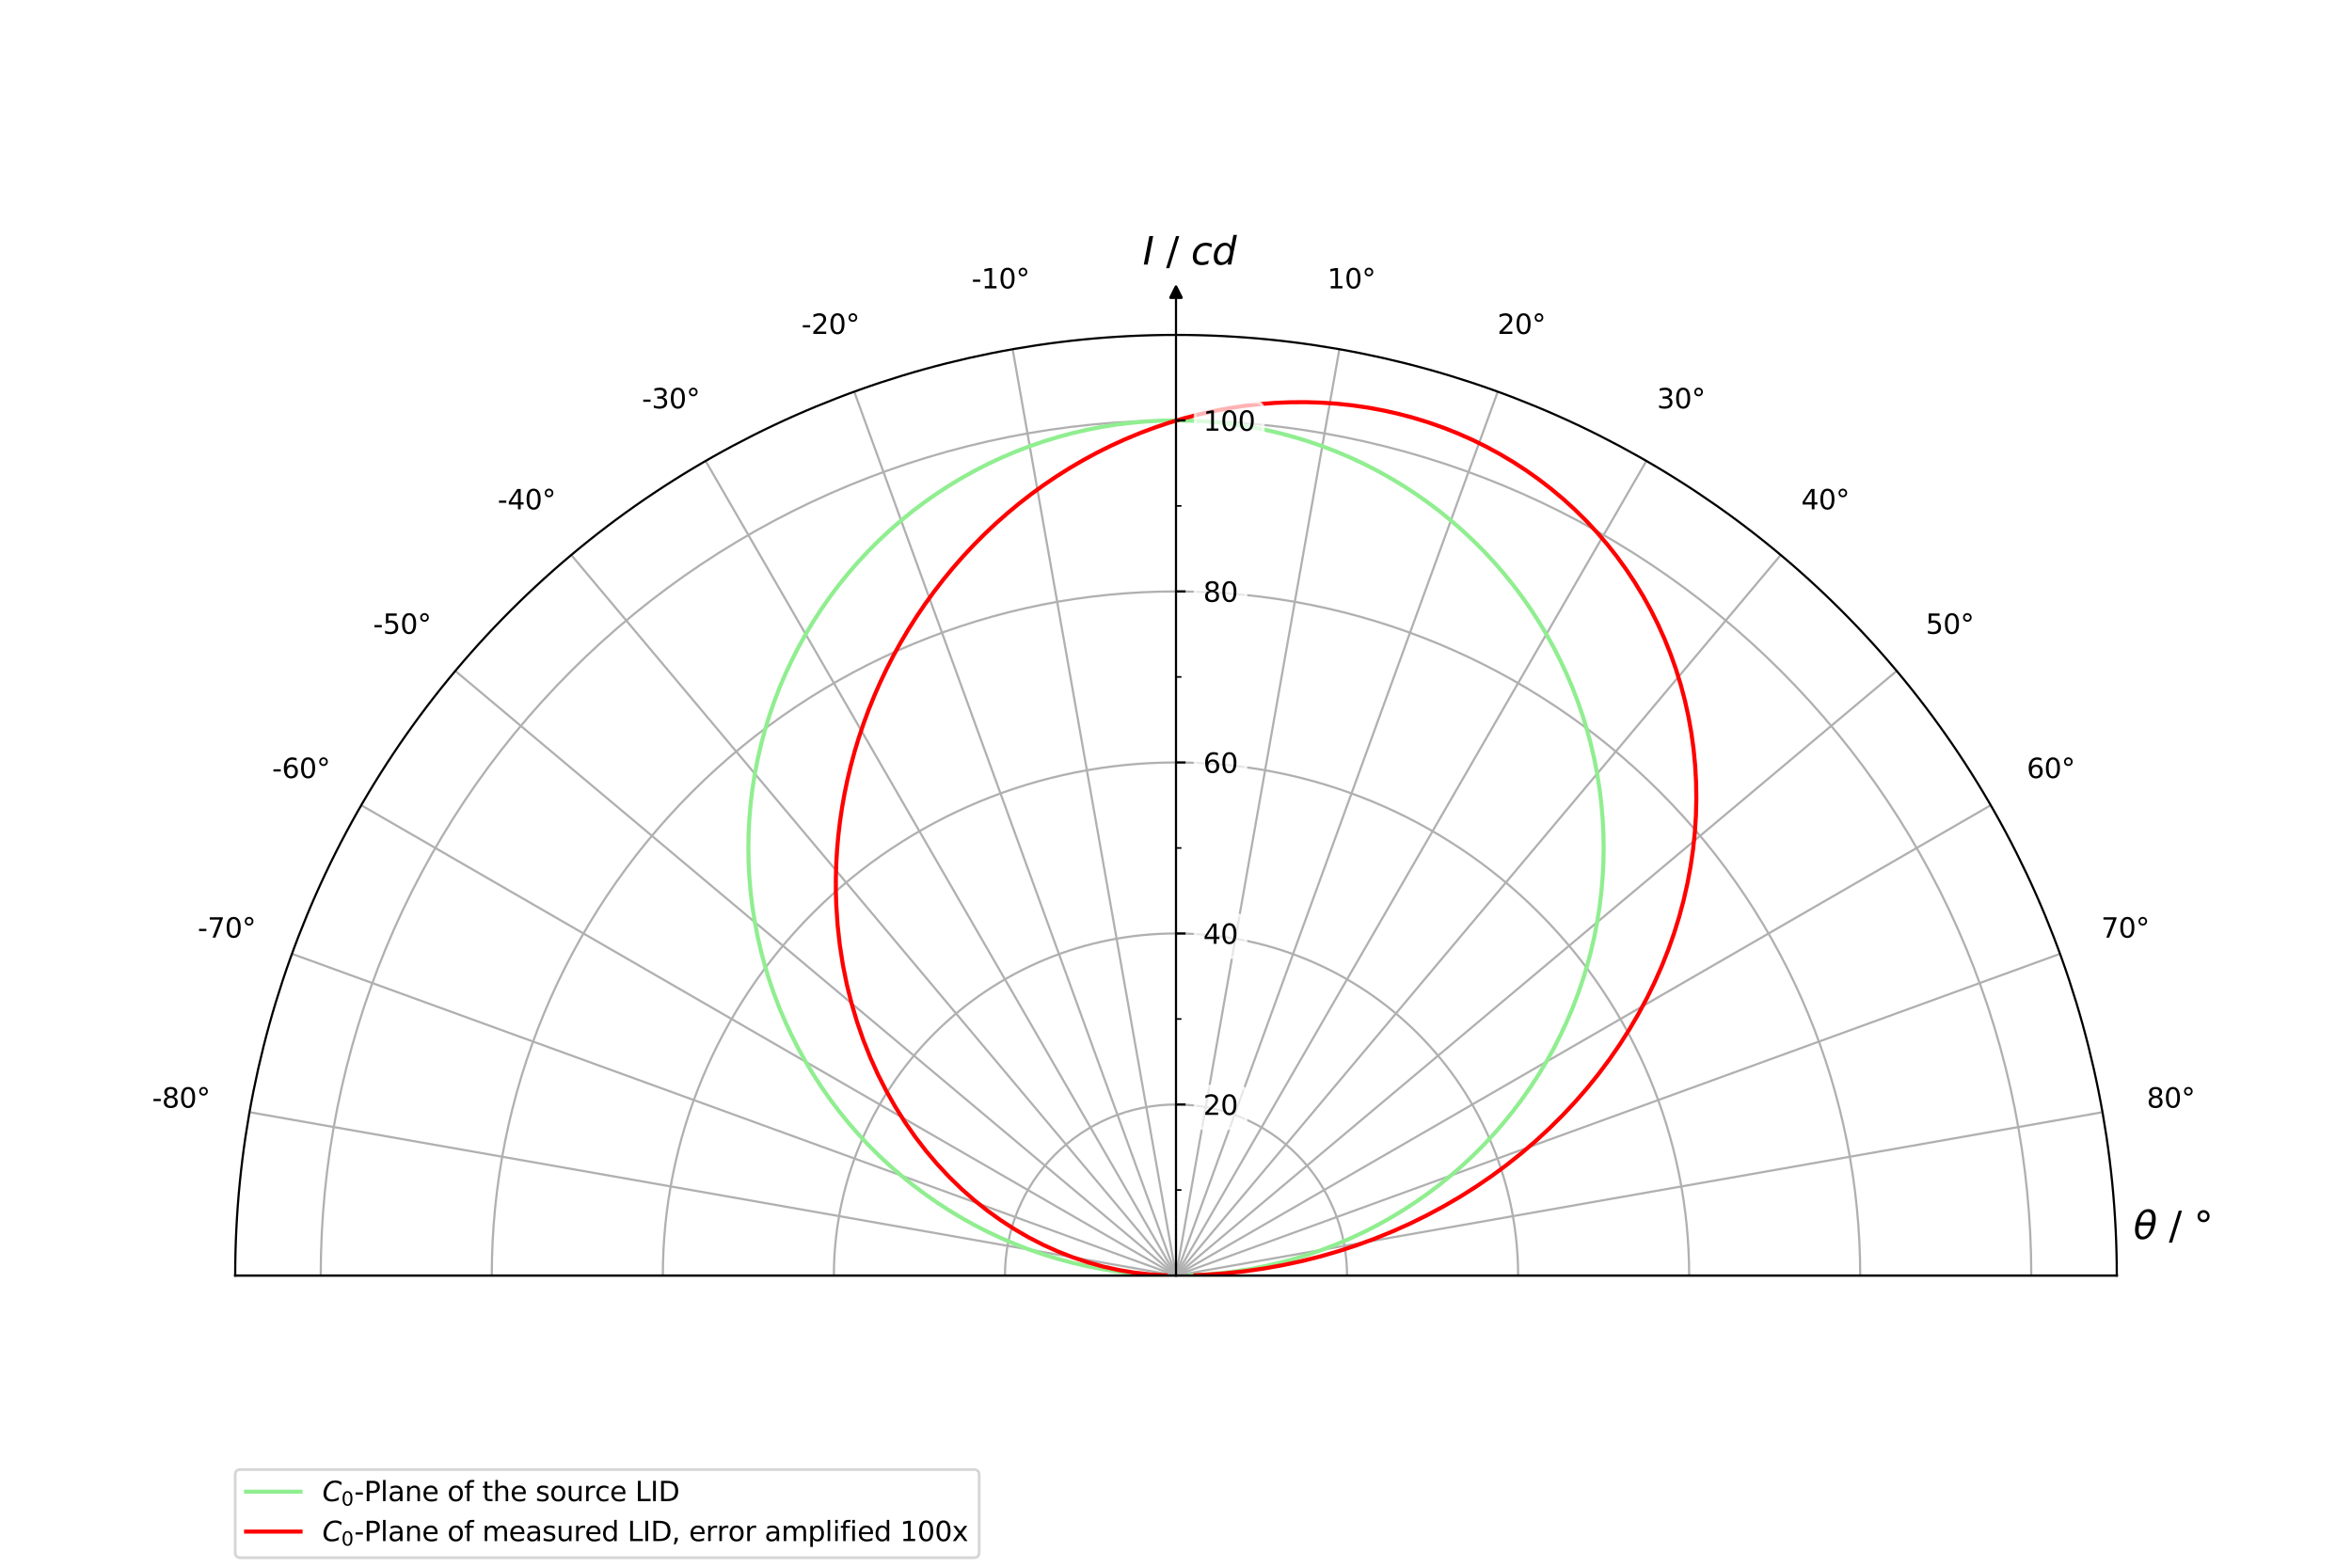 <?xml version="1.0" encoding="utf-8" standalone="no"?>
<!DOCTYPE svg PUBLIC "-//W3C//DTD SVG 1.1//EN"
  "http://www.w3.org/Graphics/SVG/1.1/DTD/svg11.dtd">
<svg xmlns:xlink="http://www.w3.org/1999/xlink" width="864pt" height="576pt" viewBox="0 0 864 576" xmlns="http://www.w3.org/2000/svg" version="1.1">
 <defs>
  <style type="text/css">*{stroke-linejoin: round; stroke-linecap: butt}</style>
 </defs>
 <g id="figure_1">
  <g id="patch_1">
   <path d="M 0 576 
L 864 576 
L 864 0 
L 0 0 
z
" style="fill: #ffffff"/>
  </g>
  <g id="axes_1">
   <g id="patch_2">
    <path d="M 777.6 468.655 
C 777.6 377.031 741.164 289.066 676.376 224.278 
C 611.588 159.491 523.624 123.055 432 123.055 
C 340.376 123.055 252.412 159.491 187.624 224.278 
C 122.836 289.066 86.4 377.031 86.4 468.655 
L 432 468.655 
C 432 468.655 432 468.655 432 468.655 
C 432 468.655 432 468.655 432 468.655 
C 432 468.655 432 468.655 432 468.655 
C 432 468.655 432 468.655 432 468.655 
L 777.6 468.655 
z
" style="fill: none; opacity: 0"/>
   </g>
   <g id="matplotlib.axis_1">
    <g id="xtick_1">
     <g id="line2d_1">
      <path d="M 432 468.655 
L 91.65 408.642 
" clip-path="url(#p8009ae9ddf)" style="fill: none; stroke: #b0b0b0; stroke-width: 0.8; stroke-linecap: square"/>
     </g>
     <g id="text_1">
      <!-- -80° -->
      <g transform="translate(55.871 406.973) scale(0.1 -0.1)">
       <defs>
        <path id="DejaVuSans-2d" d="M 313 2009 
L 1997 2009 
L 1997 1497 
L 313 1497 
L 313 2009 
z
" transform="scale(0.016)"/>
        <path id="DejaVuSans-38" d="M 2034 2216 
Q 1584 2216 1326 1975 
Q 1069 1734 1069 1313 
Q 1069 891 1326 650 
Q 1584 409 2034 409 
Q 2484 409 2743 651 
Q 3003 894 3003 1313 
Q 3003 1734 2745 1975 
Q 2488 2216 2034 2216 
z
M 1403 2484 
Q 997 2584 770 2862 
Q 544 3141 544 3541 
Q 544 4100 942 4425 
Q 1341 4750 2034 4750 
Q 2731 4750 3128 4425 
Q 3525 4100 3525 3541 
Q 3525 3141 3298 2862 
Q 3072 2584 2669 2484 
Q 3125 2378 3379 2068 
Q 3634 1759 3634 1313 
Q 3634 634 3220 271 
Q 2806 -91 2034 -91 
Q 1263 -91 848 271 
Q 434 634 434 1313 
Q 434 1759 690 2068 
Q 947 2378 1403 2484 
z
M 1172 3481 
Q 1172 3119 1398 2916 
Q 1625 2713 2034 2713 
Q 2441 2713 2670 2916 
Q 2900 3119 2900 3481 
Q 2900 3844 2670 4047 
Q 2441 4250 2034 4250 
Q 1625 4250 1398 4047 
Q 1172 3844 1172 3481 
z
" transform="scale(0.016)"/>
        <path id="DejaVuSans-30" d="M 2034 4250 
Q 1547 4250 1301 3770 
Q 1056 3291 1056 2328 
Q 1056 1369 1301 889 
Q 1547 409 2034 409 
Q 2525 409 2770 889 
Q 3016 1369 3016 2328 
Q 3016 3291 2770 3770 
Q 2525 4250 2034 4250 
z
M 2034 4750 
Q 2819 4750 3233 4129 
Q 3647 3509 3647 2328 
Q 3647 1150 3233 529 
Q 2819 -91 2034 -91 
Q 1250 -91 836 529 
Q 422 1150 422 2328 
Q 422 3509 836 4129 
Q 1250 4750 2034 4750 
z
" transform="scale(0.016)"/>
        <path id="DejaVuSans-b0" d="M 1600 4347 
Q 1350 4347 1178 4173 
Q 1006 4000 1006 3750 
Q 1006 3503 1178 3333 
Q 1350 3163 1600 3163 
Q 1850 3163 2022 3333 
Q 2194 3503 2194 3750 
Q 2194 3997 2020 4172 
Q 1847 4347 1600 4347 
z
M 1600 4750 
Q 1800 4750 1984 4673 
Q 2169 4597 2303 4453 
Q 2447 4313 2519 4134 
Q 2591 3956 2591 3750 
Q 2591 3338 2302 3052 
Q 2013 2766 1594 2766 
Q 1172 2766 890 3047 
Q 609 3328 609 3750 
Q 609 4169 896 4459 
Q 1184 4750 1600 4750 
z
" transform="scale(0.016)"/>
       </defs>
       <use xlink:href="#DejaVuSans-2d"/>
       <use xlink:href="#DejaVuSans-38" x="36.084"/>
       <use xlink:href="#DejaVuSans-30" x="99.707"/>
       <use xlink:href="#DejaVuSans-b0" x="163.33"/>
      </g>
     </g>
    </g>
    <g id="xtick_2">
     <g id="line2d_2">
      <path d="M 432 468.655 
L 107.242 350.452 
" clip-path="url(#p8009ae9ddf)" style="fill: none; stroke: #b0b0b0; stroke-width: 0.8; stroke-linecap: square"/>
     </g>
     <g id="text_2">
      <!-- -70° -->
      <g transform="translate(72.614 344.49) scale(0.1 -0.1)">
       <defs>
        <path id="DejaVuSans-37" d="M 525 4666 
L 3525 4666 
L 3525 4397 
L 1831 0 
L 1172 0 
L 2766 4134 
L 525 4134 
L 525 4666 
z
" transform="scale(0.016)"/>
       </defs>
       <use xlink:href="#DejaVuSans-2d"/>
       <use xlink:href="#DejaVuSans-37" x="36.084"/>
       <use xlink:href="#DejaVuSans-30" x="99.707"/>
       <use xlink:href="#DejaVuSans-b0" x="163.33"/>
      </g>
     </g>
    </g>
    <g id="xtick_3">
     <g id="line2d_3">
      <path d="M 432 468.655 
L 132.702 295.855 
" clip-path="url(#p8009ae9ddf)" style="fill: none; stroke: #b0b0b0; stroke-width: 0.8; stroke-linecap: square"/>
     </g>
     <g id="text_3">
      <!-- -60° -->
      <g transform="translate(99.952 285.864) scale(0.1 -0.1)">
       <defs>
        <path id="DejaVuSans-36" d="M 2113 2584 
Q 1688 2584 1439 2293 
Q 1191 2003 1191 1497 
Q 1191 994 1439 701 
Q 1688 409 2113 409 
Q 2538 409 2786 701 
Q 3034 994 3034 1497 
Q 3034 2003 2786 2293 
Q 2538 2584 2113 2584 
z
M 3366 4563 
L 3366 3988 
Q 3128 4100 2886 4159 
Q 2644 4219 2406 4219 
Q 1781 4219 1451 3797 
Q 1122 3375 1075 2522 
Q 1259 2794 1537 2939 
Q 1816 3084 2150 3084 
Q 2853 3084 3261 2657 
Q 3669 2231 3669 1497 
Q 3669 778 3244 343 
Q 2819 -91 2113 -91 
Q 1303 -91 875 529 
Q 447 1150 447 2328 
Q 447 3434 972 4092 
Q 1497 4750 2381 4750 
Q 2619 4750 2861 4703 
Q 3103 4656 3366 4563 
z
" transform="scale(0.016)"/>
       </defs>
       <use xlink:href="#DejaVuSans-2d"/>
       <use xlink:href="#DejaVuSans-36" x="36.084"/>
       <use xlink:href="#DejaVuSans-30" x="99.707"/>
       <use xlink:href="#DejaVuSans-b0" x="163.33"/>
      </g>
     </g>
    </g>
    <g id="xtick_4">
     <g id="line2d_4">
      <path d="M 432 468.655 
L 167.255 246.507 
" clip-path="url(#p8009ae9ddf)" style="fill: none; stroke: #b0b0b0; stroke-width: 0.8; stroke-linecap: square"/>
     </g>
     <g id="text_4">
      <!-- -50° -->
      <g transform="translate(137.055 232.875) scale(0.1 -0.1)">
       <defs>
        <path id="DejaVuSans-35" d="M 691 4666 
L 3169 4666 
L 3169 4134 
L 1269 4134 
L 1269 2991 
Q 1406 3038 1543 3061 
Q 1681 3084 1819 3084 
Q 2600 3084 3056 2656 
Q 3513 2228 3513 1497 
Q 3513 744 3044 326 
Q 2575 -91 1722 -91 
Q 1428 -91 1123 -41 
Q 819 9 494 109 
L 494 744 
Q 775 591 1075 516 
Q 1375 441 1709 441 
Q 2250 441 2565 725 
Q 2881 1009 2881 1497 
Q 2881 1984 2565 2268 
Q 2250 2553 1709 2553 
Q 1456 2553 1204 2497 
Q 953 2441 691 2322 
L 691 4666 
z
" transform="scale(0.016)"/>
       </defs>
       <use xlink:href="#DejaVuSans-2d"/>
       <use xlink:href="#DejaVuSans-35" x="36.084"/>
       <use xlink:href="#DejaVuSans-30" x="99.707"/>
       <use xlink:href="#DejaVuSans-b0" x="163.33"/>
      </g>
     </g>
    </g>
    <g id="xtick_5">
     <g id="line2d_5">
      <path d="M 432 468.655 
L 209.853 203.91 
" clip-path="url(#p8009ae9ddf)" style="fill: none; stroke: #b0b0b0; stroke-width: 0.8; stroke-linecap: square"/>
     </g>
     <g id="text_5">
      <!-- -40° -->
      <g transform="translate(182.795 187.135) scale(0.1 -0.1)">
       <defs>
        <path id="DejaVuSans-34" d="M 2419 4116 
L 825 1625 
L 2419 1625 
L 2419 4116 
z
M 2253 4666 
L 3047 4666 
L 3047 1625 
L 3713 1625 
L 3713 1100 
L 3047 1100 
L 3047 0 
L 2419 0 
L 2419 1100 
L 313 1100 
L 313 1709 
L 2253 4666 
z
" transform="scale(0.016)"/>
       </defs>
       <use xlink:href="#DejaVuSans-2d"/>
       <use xlink:href="#DejaVuSans-34" x="36.084"/>
       <use xlink:href="#DejaVuSans-30" x="99.707"/>
       <use xlink:href="#DejaVuSans-b0" x="163.33"/>
      </g>
     </g>
    </g>
    <g id="xtick_6">
     <g id="line2d_6">
      <path d="M 432 468.655 
L 259.2 169.356 
" clip-path="url(#p8009ae9ddf)" style="fill: none; stroke: #b0b0b0; stroke-width: 0.8; stroke-linecap: square"/>
     </g>
     <g id="text_6">
      <!-- -30° -->
      <g transform="translate(235.784 150.032) scale(0.1 -0.1)">
       <defs>
        <path id="DejaVuSans-33" d="M 2597 2516 
Q 3050 2419 3304 2112 
Q 3559 1806 3559 1356 
Q 3559 666 3084 287 
Q 2609 -91 1734 -91 
Q 1441 -91 1130 -33 
Q 819 25 488 141 
L 488 750 
Q 750 597 1062 519 
Q 1375 441 1716 441 
Q 2309 441 2620 675 
Q 2931 909 2931 1356 
Q 2931 1769 2642 2001 
Q 2353 2234 1838 2234 
L 1294 2234 
L 1294 2753 
L 1863 2753 
Q 2328 2753 2575 2939 
Q 2822 3125 2822 3475 
Q 2822 3834 2567 4026 
Q 2313 4219 1838 4219 
Q 1578 4219 1281 4162 
Q 984 4106 628 3988 
L 628 4550 
Q 988 4650 1302 4700 
Q 1616 4750 1894 4750 
Q 2613 4750 3031 4423 
Q 3450 4097 3450 3541 
Q 3450 3153 3228 2886 
Q 3006 2619 2597 2516 
z
" transform="scale(0.016)"/>
       </defs>
       <use xlink:href="#DejaVuSans-2d"/>
       <use xlink:href="#DejaVuSans-33" x="36.084"/>
       <use xlink:href="#DejaVuSans-30" x="99.707"/>
       <use xlink:href="#DejaVuSans-b0" x="163.33"/>
      </g>
     </g>
    </g>
    <g id="xtick_7">
     <g id="line2d_7">
      <path d="M 432 468.655 
L 313.798 143.897 
" clip-path="url(#p8009ae9ddf)" style="fill: none; stroke: #b0b0b0; stroke-width: 0.8; stroke-linecap: square"/>
     </g>
     <g id="text_7">
      <!-- -20° -->
      <g transform="translate(294.41 122.694) scale(0.1 -0.1)">
       <defs>
        <path id="DejaVuSans-32" d="M 1228 531 
L 3431 531 
L 3431 0 
L 469 0 
L 469 531 
Q 828 903 1448 1529 
Q 2069 2156 2228 2338 
Q 2531 2678 2651 2914 
Q 2772 3150 2772 3378 
Q 2772 3750 2511 3984 
Q 2250 4219 1831 4219 
Q 1534 4219 1204 4116 
Q 875 4013 500 3803 
L 500 4441 
Q 881 4594 1212 4672 
Q 1544 4750 1819 4750 
Q 2544 4750 2975 4387 
Q 3406 4025 3406 3419 
Q 3406 3131 3298 2873 
Q 3191 2616 2906 2266 
Q 2828 2175 2409 1742 
Q 1991 1309 1228 531 
z
" transform="scale(0.016)"/>
       </defs>
       <use xlink:href="#DejaVuSans-2d"/>
       <use xlink:href="#DejaVuSans-32" x="36.084"/>
       <use xlink:href="#DejaVuSans-30" x="99.707"/>
       <use xlink:href="#DejaVuSans-b0" x="163.33"/>
      </g>
     </g>
    </g>
    <g id="xtick_8">
     <g id="line2d_8">
      <path d="M 432 468.655 
L 371.987 128.305 
" clip-path="url(#p8009ae9ddf)" style="fill: none; stroke: #b0b0b0; stroke-width: 0.8; stroke-linecap: square"/>
     </g>
     <g id="text_8">
      <!-- -10° -->
      <g transform="translate(356.893 105.952) scale(0.1 -0.1)">
       <defs>
        <path id="DejaVuSans-31" d="M 794 531 
L 1825 531 
L 1825 4091 
L 703 3866 
L 703 4441 
L 1819 4666 
L 2450 4666 
L 2450 531 
L 3481 531 
L 3481 0 
L 794 0 
L 794 531 
z
" transform="scale(0.016)"/>
       </defs>
       <use xlink:href="#DejaVuSans-2d"/>
       <use xlink:href="#DejaVuSans-31" x="36.084"/>
       <use xlink:href="#DejaVuSans-30" x="99.707"/>
       <use xlink:href="#DejaVuSans-b0" x="163.33"/>
      </g>
     </g>
    </g>
    <g id="xtick_9">
     <g id="line2d_9">
      <path d="M 432 468.655 
L 492.013 128.305 
" clip-path="url(#p8009ae9ddf)" style="fill: none; stroke: #b0b0b0; stroke-width: 0.8; stroke-linecap: square"/>
     </g>
     <g id="text_9">
      <!-- 10° -->
      <g transform="translate(487.578 105.952) scale(0.1 -0.1)">
       <use xlink:href="#DejaVuSans-31"/>
       <use xlink:href="#DejaVuSans-30" x="63.623"/>
       <use xlink:href="#DejaVuSans-b0" x="127.246"/>
      </g>
     </g>
    </g>
    <g id="xtick_10">
     <g id="line2d_10">
      <path d="M 432 468.655 
L 550.202 143.897 
" clip-path="url(#p8009ae9ddf)" style="fill: none; stroke: #b0b0b0; stroke-width: 0.8; stroke-linecap: square"/>
     </g>
     <g id="text_10">
      <!-- 20° -->
      <g transform="translate(550.061 122.694) scale(0.1 -0.1)">
       <use xlink:href="#DejaVuSans-32"/>
       <use xlink:href="#DejaVuSans-30" x="63.623"/>
       <use xlink:href="#DejaVuSans-b0" x="127.246"/>
      </g>
     </g>
    </g>
    <g id="xtick_11">
     <g id="line2d_11">
      <path d="M 432 468.655 
L 604.8 169.356 
" clip-path="url(#p8009ae9ddf)" style="fill: none; stroke: #b0b0b0; stroke-width: 0.8; stroke-linecap: square"/>
     </g>
     <g id="text_11">
      <!-- 30° -->
      <g transform="translate(608.688 150.032) scale(0.1 -0.1)">
       <use xlink:href="#DejaVuSans-33"/>
       <use xlink:href="#DejaVuSans-30" x="63.623"/>
       <use xlink:href="#DejaVuSans-b0" x="127.246"/>
      </g>
     </g>
    </g>
    <g id="xtick_12">
     <g id="line2d_12">
      <path d="M 432 468.655 
L 654.147 203.91 
" clip-path="url(#p8009ae9ddf)" style="fill: none; stroke: #b0b0b0; stroke-width: 0.8; stroke-linecap: square"/>
     </g>
     <g id="text_12">
      <!-- 40° -->
      <g transform="translate(661.676 187.135) scale(0.1 -0.1)">
       <use xlink:href="#DejaVuSans-34"/>
       <use xlink:href="#DejaVuSans-30" x="63.623"/>
       <use xlink:href="#DejaVuSans-b0" x="127.246"/>
      </g>
     </g>
    </g>
    <g id="xtick_13">
     <g id="line2d_13">
      <path d="M 432 468.655 
L 696.745 246.507 
" clip-path="url(#p8009ae9ddf)" style="fill: none; stroke: #b0b0b0; stroke-width: 0.8; stroke-linecap: square"/>
     </g>
     <g id="text_13">
      <!-- 50° -->
      <g transform="translate(707.417 232.875) scale(0.1 -0.1)">
       <use xlink:href="#DejaVuSans-35"/>
       <use xlink:href="#DejaVuSans-30" x="63.623"/>
       <use xlink:href="#DejaVuSans-b0" x="127.246"/>
      </g>
     </g>
    </g>
    <g id="xtick_14">
     <g id="line2d_14">
      <path d="M 432 468.655 
L 731.298 295.855 
" clip-path="url(#p8009ae9ddf)" style="fill: none; stroke: #b0b0b0; stroke-width: 0.8; stroke-linecap: square"/>
     </g>
     <g id="text_14">
      <!-- 60° -->
      <g transform="translate(744.52 285.864) scale(0.1 -0.1)">
       <use xlink:href="#DejaVuSans-36"/>
       <use xlink:href="#DejaVuSans-30" x="63.623"/>
       <use xlink:href="#DejaVuSans-b0" x="127.246"/>
      </g>
     </g>
    </g>
    <g id="xtick_15">
     <g id="line2d_15">
      <path d="M 432 468.655 
L 756.758 350.452 
" clip-path="url(#p8009ae9ddf)" style="fill: none; stroke: #b0b0b0; stroke-width: 0.8; stroke-linecap: square"/>
     </g>
     <g id="text_15">
      <!-- 70° -->
      <g transform="translate(771.857 344.49) scale(0.1 -0.1)">
       <use xlink:href="#DejaVuSans-37"/>
       <use xlink:href="#DejaVuSans-30" x="63.623"/>
       <use xlink:href="#DejaVuSans-b0" x="127.246"/>
      </g>
     </g>
    </g>
    <g id="xtick_16">
     <g id="line2d_16">
      <path d="M 432 468.655 
L 772.35 408.642 
" clip-path="url(#p8009ae9ddf)" style="fill: none; stroke: #b0b0b0; stroke-width: 0.8; stroke-linecap: square"/>
     </g>
     <g id="text_16">
      <!-- 80° -->
      <g transform="translate(788.6 406.973) scale(0.1 -0.1)">
       <use xlink:href="#DejaVuSans-38"/>
       <use xlink:href="#DejaVuSans-30" x="63.623"/>
       <use xlink:href="#DejaVuSans-b0" x="127.246"/>
      </g>
     </g>
    </g>
   </g>
   <g id="matplotlib.axis_2">
    <g id="ytick_1">
     <g id="line2d_17">
      <path d="M 432 468.655 
C 432 468.655 432 468.655 432 468.655 
C 432 468.655 432 468.655 432 468.655 
C 432 468.655 432 468.655 432 468.655 
C 432 468.655 432 468.655 432 468.655 
" clip-path="url(#p8009ae9ddf)" style="fill: none; stroke: #b0b0b0; stroke-width: 0.8; stroke-linecap: square"/>
     </g>
    </g>
    <g id="ytick_2">
     <g id="line2d_18">
      <path d="M 369.164 468.655 
C 369.164 451.996 375.788 436.002 387.568 424.223 
C 399.348 412.443 415.341 405.818 432 405.818 
C 448.659 405.818 464.652 412.443 476.432 424.223 
C 488.212 436.002 494.836 451.996 494.836 468.655 
" clip-path="url(#p8009ae9ddf)" style="fill: none; stroke: #b0b0b0; stroke-width: 0.8; stroke-linecap: square"/>
     </g>
    </g>
    <g id="ytick_3">
     <g id="line2d_19">
      <path d="M 306.327 468.655 
C 306.327 435.337 319.577 403.35 343.136 379.791 
C 366.695 356.231 398.682 342.982 432 342.982 
C 465.318 342.982 497.305 356.231 520.864 379.791 
C 544.423 403.35 557.673 435.337 557.673 468.655 
" clip-path="url(#p8009ae9ddf)" style="fill: none; stroke: #b0b0b0; stroke-width: 0.8; stroke-linecap: square"/>
     </g>
    </g>
    <g id="ytick_4">
     <g id="line2d_20">
      <path d="M 243.491 468.655 
C 243.491 418.678 263.365 370.697 298.704 335.358 
C 334.043 300.02 382.023 280.145 432 280.145 
C 481.977 280.145 529.957 300.02 565.296 335.358 
C 600.635 370.697 620.509 418.678 620.509 468.655 
" clip-path="url(#p8009ae9ddf)" style="fill: none; stroke: #b0b0b0; stroke-width: 0.8; stroke-linecap: square"/>
     </g>
    </g>
    <g id="ytick_5">
     <g id="line2d_21">
      <path d="M 180.655 468.655 
C 180.655 402.019 207.154 338.045 254.272 290.926 
C 301.39 243.808 365.365 217.309 432 217.309 
C 498.635 217.309 562.61 243.808 609.728 290.926 
C 656.846 338.045 683.345 402.019 683.345 468.655 
" clip-path="url(#p8009ae9ddf)" style="fill: none; stroke: #b0b0b0; stroke-width: 0.8; stroke-linecap: square"/>
     </g>
    </g>
    <g id="ytick_6">
     <g id="line2d_22">
      <path d="M 117.818 468.655 
C 117.818 385.36 150.942 305.392 209.84 246.494 
C 268.738 187.597 348.706 154.473 432 154.473 
C 515.294 154.473 595.262 187.597 654.16 246.494 
C 713.058 305.392 746.182 385.36 746.182 468.655 
" clip-path="url(#p8009ae9ddf)" style="fill: none; stroke: #b0b0b0; stroke-width: 0.8; stroke-linecap: square"/>
     </g>
    </g>
   </g>
   <g id="line2d_23">
    <path d="M 426.518 468.559 
L 421.042 468.272 
L 415.58 467.794 
L 410.137 467.126 
L 404.721 466.268 
L 399.339 465.222 
L 393.996 463.988 
L 388.7 462.569 
L 383.456 460.966 
L 378.272 459.181 
L 373.153 457.216 
L 368.105 455.073 
L 363.136 452.756 
L 358.25 450.267 
L 353.455 447.608 
L 348.755 444.784 
L 344.156 441.798 
L 339.664 438.653 
L 335.285 435.353 
L 331.024 431.902 
L 326.886 428.305 
L 322.875 424.565 
L 318.998 420.688 
L 315.259 416.678 
L 311.661 412.54 
L 308.211 408.278 
L 304.911 403.899 
L 301.766 399.408 
L 298.779 394.809 
L 295.955 390.109 
L 293.297 385.313 
L 290.808 380.428 
L 288.49 375.458 
L 286.348 370.411 
L 284.383 365.292 
L 282.598 360.107 
L 280.995 354.864 
L 279.575 349.567 
L 278.342 344.225 
L 277.296 338.842 
L 276.438 333.426 
L 275.77 327.984 
L 275.292 322.522 
L 275.005 317.046 
L 274.909 311.564 
L 275.005 306.081 
L 275.292 300.606 
L 275.77 295.143 
L 276.438 289.701 
L 277.296 284.285 
L 278.342 278.903 
L 279.575 273.56 
L 280.995 268.264 
L 282.598 263.02 
L 284.383 257.835 
L 286.348 252.716 
L 288.49 247.669 
L 290.808 242.7 
L 293.297 237.814 
L 295.955 233.018 
L 298.779 228.318 
L 301.766 223.72 
L 304.911 219.228 
L 308.211 214.849 
L 311.661 210.588 
L 315.259 206.449 
L 318.998 202.439 
L 322.875 198.562 
L 326.886 194.822 
L 331.024 191.225 
L 335.285 187.774 
L 339.664 184.474 
L 344.156 181.329 
L 348.755 178.343 
L 353.455 175.519 
L 358.25 172.861 
L 363.136 170.371 
L 368.105 168.054 
L 373.153 165.911 
L 378.272 163.946 
L 383.456 162.161 
L 388.7 160.558 
L 393.996 159.139 
L 399.339 157.906 
L 404.721 156.859 
L 410.137 156.002 
L 415.58 155.333 
L 421.042 154.855 
L 426.518 154.568 
L 432 154.473 
L 437.482 154.568 
L 442.958 154.855 
L 448.42 155.333 
L 453.863 156.002 
L 459.279 156.859 
L 464.661 157.906 
L 470.004 159.139 
L 475.3 160.558 
L 480.544 162.161 
L 485.728 163.946 
L 490.847 165.911 
L 495.895 168.054 
L 500.864 170.371 
L 505.75 172.861 
L 510.545 175.519 
L 515.245 178.343 
L 519.844 181.329 
L 524.336 184.474 
L 528.715 187.774 
L 532.976 191.225 
L 537.114 194.822 
L 541.125 198.562 
L 545.002 202.439 
L 548.741 206.449 
L 552.339 210.588 
L 555.789 214.849 
L 559.089 219.228 
L 562.234 223.72 
L 565.221 228.318 
L 568.045 233.018 
L 570.703 237.814 
L 573.192 242.7 
L 575.51 247.669 
L 577.652 252.716 
L 579.617 257.835 
L 581.402 263.02 
L 583.005 268.264 
L 584.425 273.56 
L 585.658 278.903 
L 586.704 284.285 
L 587.562 289.701 
L 588.23 295.143 
L 588.708 300.606 
L 588.995 306.081 
L 589.091 311.564 
L 588.995 317.046 
L 588.708 322.522 
L 588.23 327.984 
L 587.562 333.426 
L 586.704 338.842 
L 585.658 344.225 
L 584.425 349.567 
L 583.005 354.864 
L 581.402 360.107 
L 579.617 365.292 
L 577.652 370.411 
L 575.51 375.458 
L 573.192 380.428 
L 570.703 385.313 
L 568.045 390.109 
L 565.221 394.809 
L 562.234 399.408 
L 559.089 403.899 
L 555.789 408.278 
L 552.339 412.54 
L 548.741 416.678 
L 545.002 420.688 
L 541.125 424.565 
L 537.114 428.305 
L 532.976 431.902 
L 528.715 435.353 
L 524.336 438.653 
L 519.844 441.798 
L 515.245 444.784 
L 510.545 447.608 
L 505.75 450.267 
L 500.864 452.756 
L 495.895 455.073 
L 490.847 457.216 
L 485.728 459.181 
L 480.544 460.966 
L 475.3 462.569 
L 470.004 463.988 
L 464.661 465.222 
L 459.279 466.268 
L 453.863 467.126 
L 448.42 467.794 
L 442.958 468.272 
L 437.482 468.559 
L 437.482 468.559 
" clip-path="url(#p8009ae9ddf)" style="fill: none; stroke: #90ee90; stroke-width: 1.5; stroke-linecap: square"/>
   </g>
   <g id="line2d_24">
    <path d="M 428.159 468.587 
L 422.404 468.236 
L 416.667 467.582 
L 410.959 466.629 
L 405.29 465.375 
L 399.672 463.823 
L 394.114 461.974 
L 388.629 459.831 
L 383.227 457.394 
L 377.919 454.668 
L 372.716 451.655 
L 367.629 448.358 
L 362.669 444.782 
L 357.848 440.93 
L 353.176 436.808 
L 348.665 432.419 
L 344.326 427.771 
L 340.17 422.87 
L 336.208 417.721 
L 332.451 412.332 
L 328.911 406.712 
L 325.598 400.869 
L 322.522 394.811 
L 319.695 388.548 
L 317.127 382.092 
L 314.828 375.452 
L 312.807 368.64 
L 311.074 361.669 
L 309.639 354.551 
L 308.509 347.3 
L 307.693 339.931 
L 307.199 332.458 
L 307.051 327.426 
L 307.052 322.359 
L 307.202 317.263 
L 307.504 312.142 
L 307.959 307.001 
L 308.568 301.846 
L 309.333 296.682 
L 310.255 291.514 
L 311.334 286.348 
L 312.572 281.19 
L 313.968 276.045 
L 315.524 270.918 
L 317.24 265.816 
L 319.114 260.745 
L 321.148 255.71 
L 323.34 250.717 
L 325.691 245.773 
L 328.199 240.884 
L 330.863 236.055 
L 333.682 231.293 
L 336.654 226.604 
L 339.777 221.994 
L 343.051 217.469 
L 346.471 213.035 
L 350.036 208.699 
L 353.744 204.466 
L 357.59 200.342 
L 361.573 196.333 
L 365.688 192.445 
L 369.932 188.684 
L 374.301 185.056 
L 378.791 181.565 
L 383.398 178.218 
L 388.116 175.02 
L 392.942 171.976 
L 397.869 169.091 
L 402.893 166.37 
L 408.009 163.817 
L 413.21 161.438 
L 418.491 159.236 
L 423.845 157.216 
L 429.266 155.382 
L 434.748 153.737 
L 440.284 152.285 
L 445.868 151.029 
L 451.491 149.973 
L 457.148 149.118 
L 462.83 148.468 
L 468.531 148.025 
L 474.243 147.79 
L 479.957 147.766 
L 485.667 147.953 
L 491.364 148.353 
L 497.041 148.967 
L 502.689 149.795 
L 508.301 150.837 
L 513.868 152.093 
L 519.383 153.563 
L 524.836 155.245 
L 530.221 157.139 
L 535.528 159.243 
L 540.75 161.555 
L 545.878 164.073 
L 550.905 166.796 
L 555.823 169.719 
L 560.624 172.839 
L 565.3 176.154 
L 569.844 179.659 
L 574.247 183.351 
L 578.503 187.225 
L 582.604 191.276 
L 586.544 195.498 
L 590.316 199.888 
L 593.912 204.439 
L 597.326 209.145 
L 600.553 213.999 
L 603.586 218.996 
L 606.419 224.129 
L 609.047 229.39 
L 611.464 234.772 
L 613.667 240.268 
L 615.65 245.87 
L 617.408 251.57 
L 618.938 257.359 
L 620.237 263.23 
L 621.3 269.174 
L 622.124 275.183 
L 622.708 281.246 
L 623.048 287.356 
L 623.144 293.504 
L 622.992 299.679 
L 622.592 305.873 
L 621.944 312.077 
L 621.046 318.281 
L 619.899 324.475 
L 618.503 330.65 
L 616.858 336.796 
L 614.967 342.905 
L 612.829 348.966 
L 610.448 354.971 
L 607.825 360.909 
L 604.964 366.771 
L 601.867 372.549 
L 598.537 378.232 
L 594.979 383.813 
L 591.197 389.282 
L 587.195 394.63 
L 582.978 399.85 
L 578.551 404.932 
L 573.921 409.869 
L 569.093 414.652 
L 564.073 419.274 
L 558.868 423.728 
L 553.485 428.006 
L 547.931 432.102 
L 542.214 436.008 
L 536.341 439.718 
L 530.321 443.227 
L 524.162 446.528 
L 517.872 449.617 
L 511.46 452.488 
L 504.935 455.137 
L 498.306 457.559 
L 491.583 459.75 
L 484.775 461.707 
L 477.892 463.426 
L 470.943 464.905 
L 463.939 466.141 
L 456.889 467.132 
L 449.803 467.877 
L 442.692 468.375 
L 439.13 468.53 
L 439.13 468.53 
" clip-path="url(#p8009ae9ddf)" style="fill: none; stroke: #ff0000; stroke-width: 1.5; stroke-linecap: square"/>
   </g>
   <g id="patch_3">
    <path d="M 777.6 468.655 
C 777.6 377.031 741.164 289.066 676.376 224.278 
C 611.588 159.491 523.624 123.055 432 123.055 
C 340.376 123.055 252.412 159.491 187.624 224.278 
C 122.836 289.066 86.4 377.031 86.4 468.655 
" style="fill: none; stroke: #000000; stroke-width: 0.8; stroke-linejoin: miter; stroke-linecap: square"/>
   </g>
   <g id="patch_4">
    <path d="M 432 468.655 
L 86.4 468.655 
" style="fill: none; stroke: #000000; stroke-width: 0.8; stroke-linejoin: miter; stroke-linecap: square"/>
   </g>
   <g id="patch_5">
    <path d="M 432 468.655 
L 777.6 468.655 
" style="fill: none; stroke: #000000; stroke-width: 0.8; stroke-linejoin: miter; stroke-linecap: square"/>
   </g>
   <g id="legend_1">
    <g id="patch_6">
     <path d="M 88.4 572.335 
L 357.7 572.335 
Q 359.7 572.335 359.7 570.335 
L 359.7 541.956 
Q 359.7 539.956 357.7 539.956 
L 88.4 539.956 
Q 86.4 539.956 86.4 541.956 
L 86.4 570.335 
Q 86.4 572.335 88.4 572.335 
z
" style="fill: #ffffff; opacity: 0.8; stroke: #cccccc; stroke-linejoin: miter"/>
    </g>
    <g id="line2d_25">
     <path d="M 90.4 548.055 
L 100.4 548.055 
L 110.4 548.055 
" style="fill: none; stroke: #90ee90; stroke-width: 1.5; stroke-linecap: square"/>
    </g>
    <g id="text_17">
     <!-- $C_0$-Plane of the source LID -->
     <g transform="translate(118.4 551.555) scale(0.1 -0.1)">
      <defs>
       <path id="DejaVuSans-Oblique-43" d="M 4447 4306 
L 4319 3641 
Q 4019 3944 3683 4091 
Q 3347 4238 2956 4238 
Q 2422 4238 2017 3981 
Q 1613 3725 1319 3200 
Q 1131 2863 1032 2486 
Q 934 2109 934 1728 
Q 934 1091 1264 756 
Q 1594 422 2222 422 
Q 2656 422 3056 561 
Q 3456 700 3834 978 
L 3688 231 
Q 3316 72 2936 -9 
Q 2556 -91 2175 -91 
Q 1278 -91 773 396 
Q 269 884 269 1753 
Q 269 2309 461 2846 
Q 653 3384 1013 3828 
Q 1394 4300 1883 4525 
Q 2372 4750 3022 4750 
Q 3422 4750 3780 4639 
Q 4138 4528 4447 4306 
z
" transform="scale(0.016)"/>
       <path id="DejaVuSans-50" d="M 1259 4147 
L 1259 2394 
L 2053 2394 
Q 2494 2394 2734 2622 
Q 2975 2850 2975 3272 
Q 2975 3691 2734 3919 
Q 2494 4147 2053 4147 
L 1259 4147 
z
M 628 4666 
L 2053 4666 
Q 2838 4666 3239 4311 
Q 3641 3956 3641 3272 
Q 3641 2581 3239 2228 
Q 2838 1875 2053 1875 
L 1259 1875 
L 1259 0 
L 628 0 
L 628 4666 
z
" transform="scale(0.016)"/>
       <path id="DejaVuSans-6c" d="M 603 4863 
L 1178 4863 
L 1178 0 
L 603 0 
L 603 4863 
z
" transform="scale(0.016)"/>
       <path id="DejaVuSans-61" d="M 2194 1759 
Q 1497 1759 1228 1600 
Q 959 1441 959 1056 
Q 959 750 1161 570 
Q 1363 391 1709 391 
Q 2188 391 2477 730 
Q 2766 1069 2766 1631 
L 2766 1759 
L 2194 1759 
z
M 3341 1997 
L 3341 0 
L 2766 0 
L 2766 531 
Q 2569 213 2275 61 
Q 1981 -91 1556 -91 
Q 1019 -91 701 211 
Q 384 513 384 1019 
Q 384 1609 779 1909 
Q 1175 2209 1959 2209 
L 2766 2209 
L 2766 2266 
Q 2766 2663 2505 2880 
Q 2244 3097 1772 3097 
Q 1472 3097 1187 3025 
Q 903 2953 641 2809 
L 641 3341 
Q 956 3463 1253 3523 
Q 1550 3584 1831 3584 
Q 2591 3584 2966 3190 
Q 3341 2797 3341 1997 
z
" transform="scale(0.016)"/>
       <path id="DejaVuSans-6e" d="M 3513 2113 
L 3513 0 
L 2938 0 
L 2938 2094 
Q 2938 2591 2744 2837 
Q 2550 3084 2163 3084 
Q 1697 3084 1428 2787 
Q 1159 2491 1159 1978 
L 1159 0 
L 581 0 
L 581 3500 
L 1159 3500 
L 1159 2956 
Q 1366 3272 1645 3428 
Q 1925 3584 2291 3584 
Q 2894 3584 3203 3211 
Q 3513 2838 3513 2113 
z
" transform="scale(0.016)"/>
       <path id="DejaVuSans-65" d="M 3597 1894 
L 3597 1613 
L 953 1613 
Q 991 1019 1311 708 
Q 1631 397 2203 397 
Q 2534 397 2845 478 
Q 3156 559 3463 722 
L 3463 178 
Q 3153 47 2828 -22 
Q 2503 -91 2169 -91 
Q 1331 -91 842 396 
Q 353 884 353 1716 
Q 353 2575 817 3079 
Q 1281 3584 2069 3584 
Q 2775 3584 3186 3129 
Q 3597 2675 3597 1894 
z
M 3022 2063 
Q 3016 2534 2758 2815 
Q 2500 3097 2075 3097 
Q 1594 3097 1305 2825 
Q 1016 2553 972 2059 
L 3022 2063 
z
" transform="scale(0.016)"/>
       <path id="DejaVuSans-20" transform="scale(0.016)"/>
       <path id="DejaVuSans-6f" d="M 1959 3097 
Q 1497 3097 1228 2736 
Q 959 2375 959 1747 
Q 959 1119 1226 758 
Q 1494 397 1959 397 
Q 2419 397 2687 759 
Q 2956 1122 2956 1747 
Q 2956 2369 2687 2733 
Q 2419 3097 1959 3097 
z
M 1959 3584 
Q 2709 3584 3137 3096 
Q 3566 2609 3566 1747 
Q 3566 888 3137 398 
Q 2709 -91 1959 -91 
Q 1206 -91 779 398 
Q 353 888 353 1747 
Q 353 2609 779 3096 
Q 1206 3584 1959 3584 
z
" transform="scale(0.016)"/>
       <path id="DejaVuSans-66" d="M 2375 4863 
L 2375 4384 
L 1825 4384 
Q 1516 4384 1395 4259 
Q 1275 4134 1275 3809 
L 1275 3500 
L 2222 3500 
L 2222 3053 
L 1275 3053 
L 1275 0 
L 697 0 
L 697 3053 
L 147 3053 
L 147 3500 
L 697 3500 
L 697 3744 
Q 697 4328 969 4595 
Q 1241 4863 1831 4863 
L 2375 4863 
z
" transform="scale(0.016)"/>
       <path id="DejaVuSans-74" d="M 1172 4494 
L 1172 3500 
L 2356 3500 
L 2356 3053 
L 1172 3053 
L 1172 1153 
Q 1172 725 1289 603 
Q 1406 481 1766 481 
L 2356 481 
L 2356 0 
L 1766 0 
Q 1100 0 847 248 
Q 594 497 594 1153 
L 594 3053 
L 172 3053 
L 172 3500 
L 594 3500 
L 594 4494 
L 1172 4494 
z
" transform="scale(0.016)"/>
       <path id="DejaVuSans-68" d="M 3513 2113 
L 3513 0 
L 2938 0 
L 2938 2094 
Q 2938 2591 2744 2837 
Q 2550 3084 2163 3084 
Q 1697 3084 1428 2787 
Q 1159 2491 1159 1978 
L 1159 0 
L 581 0 
L 581 4863 
L 1159 4863 
L 1159 2956 
Q 1366 3272 1645 3428 
Q 1925 3584 2291 3584 
Q 2894 3584 3203 3211 
Q 3513 2838 3513 2113 
z
" transform="scale(0.016)"/>
       <path id="DejaVuSans-73" d="M 2834 3397 
L 2834 2853 
Q 2591 2978 2328 3040 
Q 2066 3103 1784 3103 
Q 1356 3103 1142 2972 
Q 928 2841 928 2578 
Q 928 2378 1081 2264 
Q 1234 2150 1697 2047 
L 1894 2003 
Q 2506 1872 2764 1633 
Q 3022 1394 3022 966 
Q 3022 478 2636 193 
Q 2250 -91 1575 -91 
Q 1294 -91 989 -36 
Q 684 19 347 128 
L 347 722 
Q 666 556 975 473 
Q 1284 391 1588 391 
Q 1994 391 2212 530 
Q 2431 669 2431 922 
Q 2431 1156 2273 1281 
Q 2116 1406 1581 1522 
L 1381 1569 
Q 847 1681 609 1914 
Q 372 2147 372 2553 
Q 372 3047 722 3315 
Q 1072 3584 1716 3584 
Q 2034 3584 2315 3537 
Q 2597 3491 2834 3397 
z
" transform="scale(0.016)"/>
       <path id="DejaVuSans-75" d="M 544 1381 
L 544 3500 
L 1119 3500 
L 1119 1403 
Q 1119 906 1312 657 
Q 1506 409 1894 409 
Q 2359 409 2629 706 
Q 2900 1003 2900 1516 
L 2900 3500 
L 3475 3500 
L 3475 0 
L 2900 0 
L 2900 538 
Q 2691 219 2414 64 
Q 2138 -91 1772 -91 
Q 1169 -91 856 284 
Q 544 659 544 1381 
z
M 1991 3584 
L 1991 3584 
z
" transform="scale(0.016)"/>
       <path id="DejaVuSans-72" d="M 2631 2963 
Q 2534 3019 2420 3045 
Q 2306 3072 2169 3072 
Q 1681 3072 1420 2755 
Q 1159 2438 1159 1844 
L 1159 0 
L 581 0 
L 581 3500 
L 1159 3500 
L 1159 2956 
Q 1341 3275 1631 3429 
Q 1922 3584 2338 3584 
Q 2397 3584 2469 3576 
Q 2541 3569 2628 3553 
L 2631 2963 
z
" transform="scale(0.016)"/>
       <path id="DejaVuSans-63" d="M 3122 3366 
L 3122 2828 
Q 2878 2963 2633 3030 
Q 2388 3097 2138 3097 
Q 1578 3097 1268 2742 
Q 959 2388 959 1747 
Q 959 1106 1268 751 
Q 1578 397 2138 397 
Q 2388 397 2633 464 
Q 2878 531 3122 666 
L 3122 134 
Q 2881 22 2623 -34 
Q 2366 -91 2075 -91 
Q 1284 -91 818 406 
Q 353 903 353 1747 
Q 353 2603 823 3093 
Q 1294 3584 2113 3584 
Q 2378 3584 2631 3529 
Q 2884 3475 3122 3366 
z
" transform="scale(0.016)"/>
       <path id="DejaVuSans-4c" d="M 628 4666 
L 1259 4666 
L 1259 531 
L 3531 531 
L 3531 0 
L 628 0 
L 628 4666 
z
" transform="scale(0.016)"/>
       <path id="DejaVuSans-49" d="M 628 4666 
L 1259 4666 
L 1259 0 
L 628 0 
L 628 4666 
z
" transform="scale(0.016)"/>
       <path id="DejaVuSans-44" d="M 1259 4147 
L 1259 519 
L 2022 519 
Q 2988 519 3436 956 
Q 3884 1394 3884 2338 
Q 3884 3275 3436 3711 
Q 2988 4147 2022 4147 
L 1259 4147 
z
M 628 4666 
L 1925 4666 
Q 3281 4666 3915 4102 
Q 4550 3538 4550 2338 
Q 4550 1131 3912 565 
Q 3275 0 1925 0 
L 628 0 
L 628 4666 
z
" transform="scale(0.016)"/>
      </defs>
      <use xlink:href="#DejaVuSans-Oblique-43" transform="translate(0 0.016)"/>
      <use xlink:href="#DejaVuSans-30" transform="translate(69.824 -16.391) scale(0.7)"/>
      <use xlink:href="#DejaVuSans-2d" transform="translate(117.095 0.016)"/>
      <use xlink:href="#DejaVuSans-50" transform="translate(153.179 0.016)"/>
      <use xlink:href="#DejaVuSans-6c" transform="translate(213.481 0.016)"/>
      <use xlink:href="#DejaVuSans-61" transform="translate(241.265 0.016)"/>
      <use xlink:href="#DejaVuSans-6e" transform="translate(302.544 0.016)"/>
      <use xlink:href="#DejaVuSans-65" transform="translate(365.923 0.016)"/>
      <use xlink:href="#DejaVuSans-20" transform="translate(427.446 0.016)"/>
      <use xlink:href="#DejaVuSans-6f" transform="translate(459.233 0.016)"/>
      <use xlink:href="#DejaVuSans-66" transform="translate(520.415 0.016)"/>
      <use xlink:href="#DejaVuSans-20" transform="translate(555.62 0.016)"/>
      <use xlink:href="#DejaVuSans-74" transform="translate(587.407 0.016)"/>
      <use xlink:href="#DejaVuSans-68" transform="translate(626.616 0.016)"/>
      <use xlink:href="#DejaVuSans-65" transform="translate(689.995 0.016)"/>
      <use xlink:href="#DejaVuSans-20" transform="translate(751.519 0.016)"/>
      <use xlink:href="#DejaVuSans-73" transform="translate(783.306 0.016)"/>
      <use xlink:href="#DejaVuSans-6f" transform="translate(835.405 0.016)"/>
      <use xlink:href="#DejaVuSans-75" transform="translate(896.587 0.016)"/>
      <use xlink:href="#DejaVuSans-72" transform="translate(959.966 0.016)"/>
      <use xlink:href="#DejaVuSans-63" transform="translate(1001.079 0.016)"/>
      <use xlink:href="#DejaVuSans-65" transform="translate(1056.06 0.016)"/>
      <use xlink:href="#DejaVuSans-20" transform="translate(1117.583 0.016)"/>
      <use xlink:href="#DejaVuSans-4c" transform="translate(1149.37 0.016)"/>
      <use xlink:href="#DejaVuSans-49" transform="translate(1205.083 0.016)"/>
      <use xlink:href="#DejaVuSans-44" transform="translate(1234.575 0.016)"/>
     </g>
    </g>
    <g id="line2d_26">
     <path d="M 90.4 562.735 
L 100.4 562.735 
L 110.4 562.735 
" style="fill: none; stroke: #ff0000; stroke-width: 1.5; stroke-linecap: square"/>
    </g>
    <g id="text_18">
     <!-- $C_0$-Plane of measured LID, error amplified 100x -->
     <g transform="translate(118.4 566.235) scale(0.1 -0.1)">
      <defs>
       <path id="DejaVuSans-6d" d="M 3328 2828 
Q 3544 3216 3844 3400 
Q 4144 3584 4550 3584 
Q 5097 3584 5394 3201 
Q 5691 2819 5691 2113 
L 5691 0 
L 5113 0 
L 5113 2094 
Q 5113 2597 4934 2840 
Q 4756 3084 4391 3084 
Q 3944 3084 3684 2787 
Q 3425 2491 3425 1978 
L 3425 0 
L 2847 0 
L 2847 2094 
Q 2847 2600 2669 2842 
Q 2491 3084 2119 3084 
Q 1678 3084 1418 2786 
Q 1159 2488 1159 1978 
L 1159 0 
L 581 0 
L 581 3500 
L 1159 3500 
L 1159 2956 
Q 1356 3278 1631 3431 
Q 1906 3584 2284 3584 
Q 2666 3584 2933 3390 
Q 3200 3197 3328 2828 
z
" transform="scale(0.016)"/>
       <path id="DejaVuSans-64" d="M 2906 2969 
L 2906 4863 
L 3481 4863 
L 3481 0 
L 2906 0 
L 2906 525 
Q 2725 213 2448 61 
Q 2172 -91 1784 -91 
Q 1150 -91 751 415 
Q 353 922 353 1747 
Q 353 2572 751 3078 
Q 1150 3584 1784 3584 
Q 2172 3584 2448 3432 
Q 2725 3281 2906 2969 
z
M 947 1747 
Q 947 1113 1208 752 
Q 1469 391 1925 391 
Q 2381 391 2643 752 
Q 2906 1113 2906 1747 
Q 2906 2381 2643 2742 
Q 2381 3103 1925 3103 
Q 1469 3103 1208 2742 
Q 947 2381 947 1747 
z
" transform="scale(0.016)"/>
       <path id="DejaVuSans-2c" d="M 750 794 
L 1409 794 
L 1409 256 
L 897 -744 
L 494 -744 
L 750 256 
L 750 794 
z
" transform="scale(0.016)"/>
       <path id="DejaVuSans-70" d="M 1159 525 
L 1159 -1331 
L 581 -1331 
L 581 3500 
L 1159 3500 
L 1159 2969 
Q 1341 3281 1617 3432 
Q 1894 3584 2278 3584 
Q 2916 3584 3314 3078 
Q 3713 2572 3713 1747 
Q 3713 922 3314 415 
Q 2916 -91 2278 -91 
Q 1894 -91 1617 61 
Q 1341 213 1159 525 
z
M 3116 1747 
Q 3116 2381 2855 2742 
Q 2594 3103 2138 3103 
Q 1681 3103 1420 2742 
Q 1159 2381 1159 1747 
Q 1159 1113 1420 752 
Q 1681 391 2138 391 
Q 2594 391 2855 752 
Q 3116 1113 3116 1747 
z
" transform="scale(0.016)"/>
       <path id="DejaVuSans-69" d="M 603 3500 
L 1178 3500 
L 1178 0 
L 603 0 
L 603 3500 
z
M 603 4863 
L 1178 4863 
L 1178 4134 
L 603 4134 
L 603 4863 
z
" transform="scale(0.016)"/>
       <path id="DejaVuSans-78" d="M 3513 3500 
L 2247 1797 
L 3578 0 
L 2900 0 
L 1881 1375 
L 863 0 
L 184 0 
L 1544 1831 
L 300 3500 
L 978 3500 
L 1906 2253 
L 2834 3500 
L 3513 3500 
z
" transform="scale(0.016)"/>
      </defs>
      <use xlink:href="#DejaVuSans-Oblique-43" transform="translate(0 0.016)"/>
      <use xlink:href="#DejaVuSans-30" transform="translate(69.824 -16.391) scale(0.7)"/>
      <use xlink:href="#DejaVuSans-2d" transform="translate(117.095 0.016)"/>
      <use xlink:href="#DejaVuSans-50" transform="translate(153.179 0.016)"/>
      <use xlink:href="#DejaVuSans-6c" transform="translate(213.481 0.016)"/>
      <use xlink:href="#DejaVuSans-61" transform="translate(241.265 0.016)"/>
      <use xlink:href="#DejaVuSans-6e" transform="translate(302.544 0.016)"/>
      <use xlink:href="#DejaVuSans-65" transform="translate(365.923 0.016)"/>
      <use xlink:href="#DejaVuSans-20" transform="translate(427.446 0.016)"/>
      <use xlink:href="#DejaVuSans-6f" transform="translate(459.233 0.016)"/>
      <use xlink:href="#DejaVuSans-66" transform="translate(520.415 0.016)"/>
      <use xlink:href="#DejaVuSans-20" transform="translate(555.62 0.016)"/>
      <use xlink:href="#DejaVuSans-6d" transform="translate(587.407 0.016)"/>
      <use xlink:href="#DejaVuSans-65" transform="translate(684.819 0.016)"/>
      <use xlink:href="#DejaVuSans-61" transform="translate(746.343 0.016)"/>
      <use xlink:href="#DejaVuSans-73" transform="translate(807.622 0.016)"/>
      <use xlink:href="#DejaVuSans-75" transform="translate(859.722 0.016)"/>
      <use xlink:href="#DejaVuSans-72" transform="translate(923.101 0.016)"/>
      <use xlink:href="#DejaVuSans-65" transform="translate(964.214 0.016)"/>
      <use xlink:href="#DejaVuSans-64" transform="translate(1025.737 0.016)"/>
      <use xlink:href="#DejaVuSans-20" transform="translate(1089.214 0.016)"/>
      <use xlink:href="#DejaVuSans-4c" transform="translate(1121.001 0.016)"/>
      <use xlink:href="#DejaVuSans-49" transform="translate(1176.714 0.016)"/>
      <use xlink:href="#DejaVuSans-44" transform="translate(1206.206 0.016)"/>
      <use xlink:href="#DejaVuSans-2c" transform="translate(1283.208 0.016)"/>
      <use xlink:href="#DejaVuSans-20" transform="translate(1314.995 0.016)"/>
      <use xlink:href="#DejaVuSans-65" transform="translate(1346.782 0.016)"/>
      <use xlink:href="#DejaVuSans-72" transform="translate(1408.306 0.016)"/>
      <use xlink:href="#DejaVuSans-72" transform="translate(1449.419 0.016)"/>
      <use xlink:href="#DejaVuSans-6f" transform="translate(1490.532 0.016)"/>
      <use xlink:href="#DejaVuSans-72" transform="translate(1551.714 0.016)"/>
      <use xlink:href="#DejaVuSans-20" transform="translate(1592.827 0.016)"/>
      <use xlink:href="#DejaVuSans-61" transform="translate(1624.614 0.016)"/>
      <use xlink:href="#DejaVuSans-6d" transform="translate(1685.894 0.016)"/>
      <use xlink:href="#DejaVuSans-70" transform="translate(1783.306 0.016)"/>
      <use xlink:href="#DejaVuSans-6c" transform="translate(1846.782 0.016)"/>
      <use xlink:href="#DejaVuSans-69" transform="translate(1874.565 0.016)"/>
      <use xlink:href="#DejaVuSans-66" transform="translate(1902.349 0.016)"/>
      <use xlink:href="#DejaVuSans-69" transform="translate(1937.554 0.016)"/>
      <use xlink:href="#DejaVuSans-65" transform="translate(1965.337 0.016)"/>
      <use xlink:href="#DejaVuSans-64" transform="translate(2026.86 0.016)"/>
      <use xlink:href="#DejaVuSans-20" transform="translate(2090.337 0.016)"/>
      <use xlink:href="#DejaVuSans-31" transform="translate(2122.124 0.016)"/>
      <use xlink:href="#DejaVuSans-30" transform="translate(2185.747 0.016)"/>
      <use xlink:href="#DejaVuSans-30" transform="translate(2249.37 0.016)"/>
      <use xlink:href="#DejaVuSans-78" transform="translate(2312.993 0.016)"/>
     </g>
    </g>
   </g>
  </g>
  <g id="axes_2">
   <g id="patch_7">
    <path d="M 86.4 468.655 
L 777.6 468.655 
L 777.6 107.345 
L 86.4 107.345 
L 86.4 468.655 
z
" style="fill: none; opacity: 0"/>
   </g>
   <g id="line2d_27">
    <path d="M 432 107.345 
" style="fill: none; stroke: #000000; stroke-width: 1.5; stroke-linecap: square"/>
    <defs>
     <path id="me2ea2ce957" d="M 0 -2 
L -2 2 
L 2 2 
z
" style="stroke: #000000; stroke-linejoin: miter"/>
    </defs>
    <g>
     <use xlink:href="#me2ea2ce957" x="432" y="107.345" style="stroke: #000000; stroke-linejoin: miter"/>
    </g>
   </g>
   <g id="patch_8">
    <path d="M 432 468.655 
L 432 107.345 
" style="fill: none; stroke: #000000; stroke-width: 0.8; stroke-linejoin: miter; stroke-linecap: square"/>
   </g>
   <g id="patch_9">
    <path d="M 86.4 468.655 
L 777.6 468.655 
" style="fill: none; stroke: #000000; stroke-width: 0.8; stroke-linejoin: miter; stroke-linecap: square"/>
   </g>
   <g id="matplotlib.axis_3">
    <g id="text_19">
     <!-- $\theta$ / ° -->
     <g transform="translate(783.706 455.292) scale(0.14 -0.14)">
      <defs>
       <path id="DejaVuSans-Oblique-3b8" d="M 2913 2219 
L 925 2219 
Q 791 1284 928 888 
Q 1100 400 1566 400 
Q 2034 400 2391 891 
Q 2703 1322 2913 2219 
z
M 3009 2750 
Q 3094 3638 2984 3950 
Q 2813 4444 2353 4444 
Q 1875 4444 1525 3956 
Q 1250 3563 1034 2750 
L 3009 2750 
z
M 2444 4913 
Q 3194 4913 3494 4250 
Q 3794 3591 3566 2422 
Q 3341 1256 2781 594 
Q 2225 -72 1475 -72 
Q 722 -72 425 594 
Q 128 1256 353 2422 
Q 581 3591 1134 4250 
Q 1691 4913 2444 4913 
z
" transform="scale(0.016)"/>
       <path id="DejaVuSans-2f" d="M 1625 4666 
L 2156 4666 
L 531 -594 
L 0 -594 
L 1625 4666 
z
" transform="scale(0.016)"/>
      </defs>
      <use xlink:href="#DejaVuSans-Oblique-3b8" transform="translate(0 0.234)"/>
      <use xlink:href="#DejaVuSans-20" transform="translate(61.182 0.234)"/>
      <use xlink:href="#DejaVuSans-2f" transform="translate(92.969 0.234)"/>
      <use xlink:href="#DejaVuSans-20" transform="translate(126.66 0.234)"/>
      <use xlink:href="#DejaVuSans-b0" transform="translate(158.447 0.234)"/>
     </g>
    </g>
   </g>
   <g id="matplotlib.axis_4">
    <g id="ytick_7">
     <g id="line2d_28">
      <defs>
       <path id="mace1959e77" d="M 0 0 
L 3.5 0 
" style="stroke: #000000; stroke-width: 0.8"/>
      </defs>
      <g>
       <use xlink:href="#mace1959e77" x="432" y="405.818" style="stroke: #000000; stroke-width: 0.8"/>
      </g>
     </g>
     <g id="text_20">
      <g id="patch_10">
       <path d="M 442 414.697 
L 454.725 414.697 
Q 457.725 414.697 457.725 411.697 
L 457.725 402.019 
Q 457.725 399.019 454.725 399.019 
L 442 399.019 
Q 439 399.019 439 402.019 
L 439 411.697 
Q 439 414.697 442 414.697 
z
" style="fill: #ffffff; opacity: 0.7; stroke: #ffffff; stroke-linejoin: miter"/>
      </g>
      <!-- 20 -->
      <g transform="translate(442 409.617) scale(0.1 -0.1)">
       <use xlink:href="#DejaVuSans-32"/>
       <use xlink:href="#DejaVuSans-30" x="63.623"/>
      </g>
     </g>
    </g>
    <g id="ytick_8">
     <g id="line2d_29">
      <g>
       <use xlink:href="#mace1959e77" x="432" y="342.982" style="stroke: #000000; stroke-width: 0.8"/>
      </g>
     </g>
     <g id="text_21">
      <g id="patch_11">
       <path d="M 442 351.861 
L 454.725 351.861 
Q 457.725 351.861 457.725 348.861 
L 457.725 339.183 
Q 457.725 336.183 454.725 336.183 
L 442 336.183 
Q 439 336.183 439 339.183 
L 439 348.861 
Q 439 351.861 442 351.861 
z
" style="fill: #ffffff; opacity: 0.7; stroke: #ffffff; stroke-linejoin: miter"/>
      </g>
      <!-- 40 -->
      <g transform="translate(442 346.781) scale(0.1 -0.1)">
       <use xlink:href="#DejaVuSans-34"/>
       <use xlink:href="#DejaVuSans-30" x="63.623"/>
      </g>
     </g>
    </g>
    <g id="ytick_9">
     <g id="line2d_30">
      <g>
       <use xlink:href="#mace1959e77" x="432" y="280.145" style="stroke: #000000; stroke-width: 0.8"/>
      </g>
     </g>
     <g id="text_22">
      <g id="patch_12">
       <path d="M 442 289.024 
L 454.725 289.024 
Q 457.725 289.024 457.725 286.024 
L 457.725 276.346 
Q 457.725 273.346 454.725 273.346 
L 442 273.346 
Q 439 273.346 439 276.346 
L 439 286.024 
Q 439 289.024 442 289.024 
z
" style="fill: #ffffff; opacity: 0.7; stroke: #ffffff; stroke-linejoin: miter"/>
      </g>
      <!-- 60 -->
      <g transform="translate(442 283.945) scale(0.1 -0.1)">
       <use xlink:href="#DejaVuSans-36"/>
       <use xlink:href="#DejaVuSans-30" x="63.623"/>
      </g>
     </g>
    </g>
    <g id="ytick_10">
     <g id="line2d_31">
      <g>
       <use xlink:href="#mace1959e77" x="432" y="217.309" style="stroke: #000000; stroke-width: 0.8"/>
      </g>
     </g>
     <g id="text_23">
      <g id="patch_13">
       <path d="M 442 226.188 
L 454.725 226.188 
Q 457.725 226.188 457.725 223.188 
L 457.725 213.51 
Q 457.725 210.51 454.725 210.51 
L 442 210.51 
Q 439 210.51 439 213.51 
L 439 223.188 
Q 439 226.188 442 226.188 
z
" style="fill: #ffffff; opacity: 0.7; stroke: #ffffff; stroke-linejoin: miter"/>
      </g>
      <!-- 80 -->
      <g transform="translate(442 221.108) scale(0.1 -0.1)">
       <use xlink:href="#DejaVuSans-38"/>
       <use xlink:href="#DejaVuSans-30" x="63.623"/>
      </g>
     </g>
    </g>
    <g id="ytick_11">
     <g id="line2d_32">
      <g>
       <use xlink:href="#mace1959e77" x="432" y="154.473" style="stroke: #000000; stroke-width: 0.8"/>
      </g>
     </g>
     <g id="text_24">
      <g id="patch_14">
       <path d="M 442 163.352 
L 461.087 163.352 
Q 464.087 163.352 464.087 160.352 
L 464.087 150.674 
Q 464.087 147.674 461.087 147.674 
L 442 147.674 
Q 439 147.674 439 150.674 
L 439 160.352 
Q 439 163.352 442 163.352 
z
" style="fill: #ffffff; opacity: 0.7; stroke: #ffffff; stroke-linejoin: miter"/>
      </g>
      <!-- 100 -->
      <g transform="translate(442 158.272) scale(0.1 -0.1)">
       <use xlink:href="#DejaVuSans-31"/>
       <use xlink:href="#DejaVuSans-30" x="63.623"/>
       <use xlink:href="#DejaVuSans-30" x="127.246"/>
      </g>
     </g>
    </g>
    <g id="ytick_12">
     <g id="line2d_33">
      <defs>
       <path id="ma8ccd7eff0" d="M 0 0 
L 2 0 
" style="stroke: #000000; stroke-width: 0.6"/>
      </defs>
      <g>
       <use xlink:href="#ma8ccd7eff0" x="432" y="468.655" style="stroke: #000000; stroke-width: 0.6"/>
      </g>
     </g>
    </g>
    <g id="ytick_13">
     <g id="line2d_34">
      <g>
       <use xlink:href="#ma8ccd7eff0" x="432" y="437.236" style="stroke: #000000; stroke-width: 0.6"/>
      </g>
     </g>
    </g>
    <g id="ytick_14">
     <g id="line2d_35">
      <g>
       <use xlink:href="#ma8ccd7eff0" x="432" y="374.4" style="stroke: #000000; stroke-width: 0.6"/>
      </g>
     </g>
    </g>
    <g id="ytick_15">
     <g id="line2d_36">
      <g>
       <use xlink:href="#ma8ccd7eff0" x="432" y="311.564" style="stroke: #000000; stroke-width: 0.6"/>
      </g>
     </g>
    </g>
    <g id="ytick_16">
     <g id="line2d_37">
      <g>
       <use xlink:href="#ma8ccd7eff0" x="432" y="248.727" style="stroke: #000000; stroke-width: 0.6"/>
      </g>
     </g>
    </g>
    <g id="ytick_17">
     <g id="line2d_38">
      <g>
       <use xlink:href="#ma8ccd7eff0" x="432" y="185.891" style="stroke: #000000; stroke-width: 0.6"/>
      </g>
     </g>
    </g>
    <g id="ytick_18">
     <g id="line2d_39">
      <g>
       <use xlink:href="#ma8ccd7eff0" x="432" y="123.055" style="stroke: #000000; stroke-width: 0.6"/>
      </g>
     </g>
    </g>
    <g id="text_25">
     <!-- $I$ / $cd$ -->
     <g transform="translate(419.78 97.208) scale(0.14 -0.14)">
      <defs>
       <path id="DejaVuSans-Oblique-49" d="M 1081 4666 
L 1716 4666 
L 806 0 
L 172 0 
L 1081 4666 
z
" transform="scale(0.016)"/>
       <path id="DejaVuSans-Oblique-63" d="M 3431 3366 
L 3316 2797 
Q 3109 2947 2876 3022 
Q 2644 3097 2394 3097 
Q 2119 3097 1870 3000 
Q 1622 2903 1453 2725 
Q 1184 2453 1037 2087 
Q 891 1722 891 1331 
Q 891 859 1127 628 
Q 1363 397 1844 397 
Q 2081 397 2348 469 
Q 2616 541 2906 684 
L 2797 116 
Q 2547 13 2283 -39 
Q 2019 -91 1741 -91 
Q 1044 -91 669 257 
Q 294 606 294 1253 
Q 294 1797 489 2255 
Q 684 2713 1069 3078 
Q 1331 3328 1684 3456 
Q 2038 3584 2456 3584 
Q 2700 3584 2940 3529 
Q 3181 3475 3431 3366 
z
" transform="scale(0.016)"/>
       <path id="DejaVuSans-Oblique-64" d="M 2675 525 
Q 2444 222 2128 65 
Q 1813 -91 1428 -91 
Q 903 -91 598 267 
Q 294 625 294 1247 
Q 294 1766 478 2236 
Q 663 2706 1013 3078 
Q 1244 3325 1534 3454 
Q 1825 3584 2144 3584 
Q 2481 3584 2739 3421 
Q 2997 3259 3138 2956 
L 3513 4863 
L 4091 4863 
L 3144 0 
L 2566 0 
L 2675 525 
z
M 891 1350 
Q 891 897 1095 644 
Q 1300 391 1663 391 
Q 1931 391 2161 520 
Q 2391 650 2566 903 
Q 2750 1166 2856 1509 
Q 2963 1853 2963 2188 
Q 2963 2622 2758 2865 
Q 2553 3109 2194 3109 
Q 1922 3109 1687 2981 
Q 1453 2853 1288 2613 
Q 1106 2353 998 2009 
Q 891 1666 891 1350 
z
" transform="scale(0.016)"/>
      </defs>
      <use xlink:href="#DejaVuSans-Oblique-49" transform="translate(0 0.016)"/>
      <use xlink:href="#DejaVuSans-20" transform="translate(29.492 0.016)"/>
      <use xlink:href="#DejaVuSans-2f" transform="translate(61.279 0.016)"/>
      <use xlink:href="#DejaVuSans-20" transform="translate(94.971 0.016)"/>
      <use xlink:href="#DejaVuSans-Oblique-63" transform="translate(126.758 0.016)"/>
      <use xlink:href="#DejaVuSans-Oblique-64" transform="translate(181.738 0.016)"/>
     </g>
    </g>
   </g>
  </g>
 </g>
 <defs>
  <clipPath id="p8009ae9ddf">
   <path d="M 777.6 468.655 
C 777.6 377.031 741.164 289.066 676.376 224.278 
C 611.588 159.491 523.624 123.055 432 123.055 
C 340.376 123.055 252.412 159.491 187.624 224.278 
C 122.836 289.066 86.4 377.031 86.4 468.655 
L 432 468.655 
C 432 468.655 432 468.655 432 468.655 
C 432 468.655 432 468.655 432 468.655 
C 432 468.655 432 468.655 432 468.655 
C 432 468.655 432 468.655 432 468.655 
z
"/>
  </clipPath>
 </defs>
</svg>
